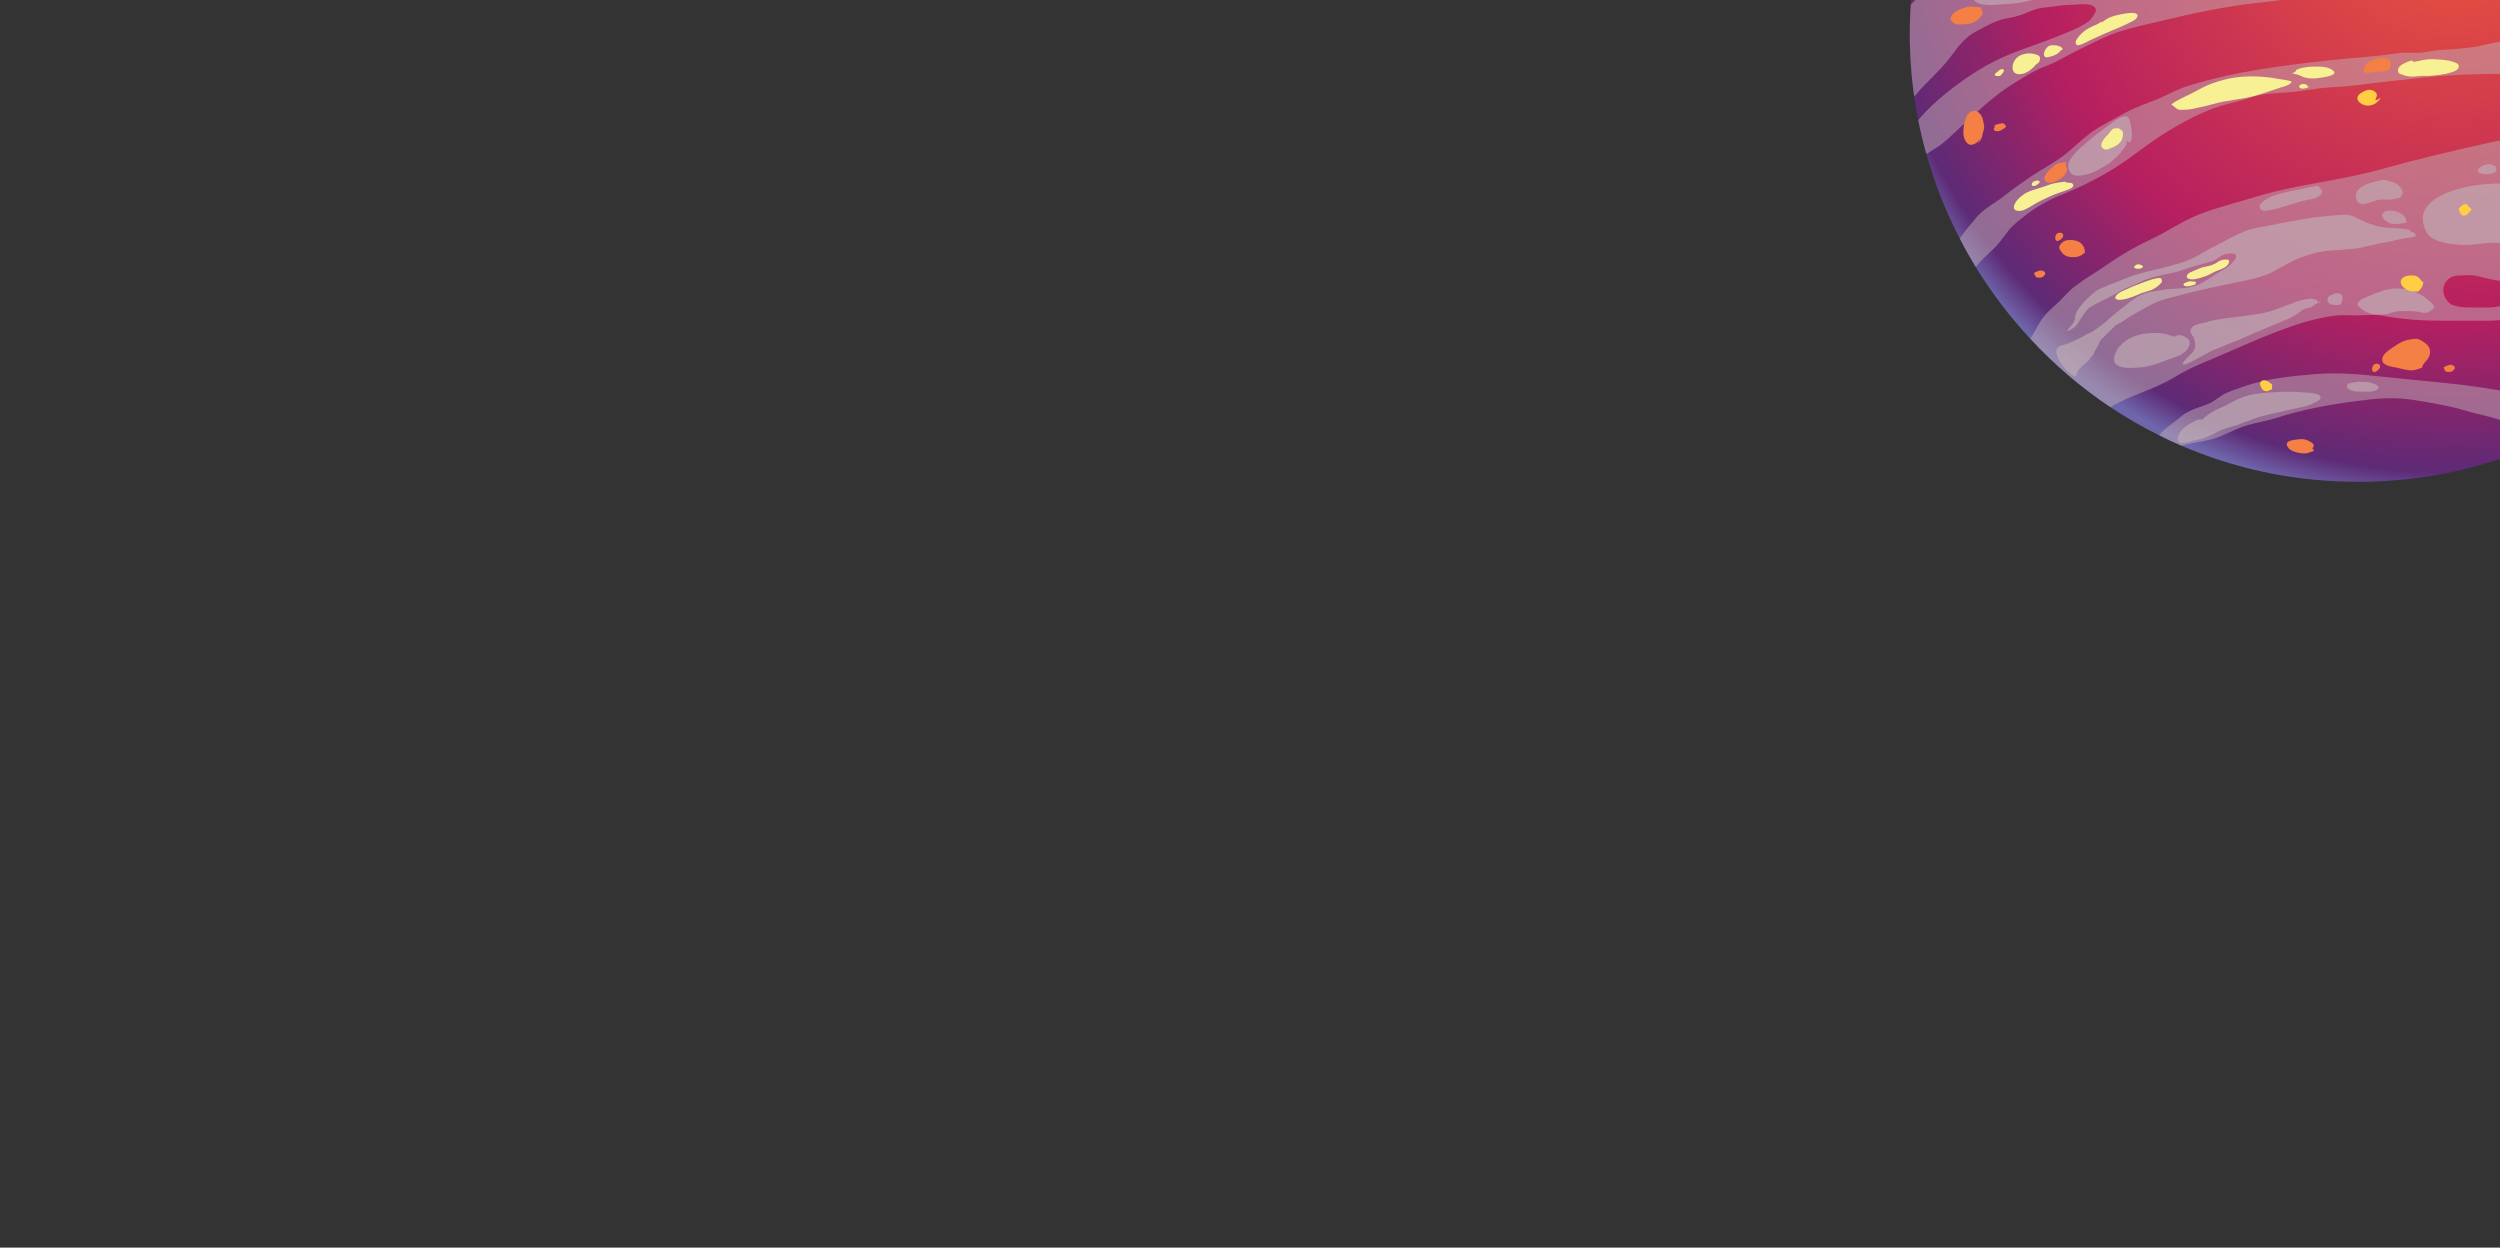 <?xml version="1.0" encoding="UTF-8"?>
<svg xmlns="http://www.w3.org/2000/svg" xmlns:xlink="http://www.w3.org/1999/xlink" viewBox="0 0 2571 1283">
  <rect x="0" y="0" width="2571" height="1283" fill="#333333" stroke="none"/>
  <defs>
    <style>
      .cls-1 {
        isolation: isolate;
      }

      .cls-2 {
        fill: #ffce42;
      }

      .cls-2, .cls-3, .cls-4, .cls-5, .cls-6 {
        fill-rule: evenodd;
      }

      .cls-7 {
        mix-blend-mode: soft-light;
      }

      .cls-3 {
        fill: #f48045;
      }

      .cls-4 {
        fill: #c2aeb6;
      }

      .cls-8 {
        opacity: .5;
      }

      .cls-8, .cls-9 {
        mix-blend-mode: multiply;
      }

      .cls-5 {
        fill: #f8f193;
      }

      .cls-6 {
        fill: url(#_Áåçûìÿííûé_ãðàäèåíò_236);
      }

      .cls-9 {
        opacity: .65;
      }
    </style>
    <radialGradient id="_Áåçûìÿííûé_ãðàäèåíò_236" data-name="Áåçûìÿííûé ãðàäèåíò 236" cx="5660.3" cy="-116.71" fx="5660.3" fy="-116.71" r="634.29" gradientTransform="translate(8184.12) rotate(-180) scale(1 -1)" gradientUnits="userSpaceOnUse">
      <stop offset="0" stop-color="#f05a38"/>
      <stop offset=".7" stop-color="#b61f60"/>
      <stop offset=".95" stop-color="#5e2a76"/>
      <stop offset="1" stop-color="#6e65ab"/>
    </radialGradient>
  </defs>
  <g class="cls-1">
    <g id="Layer_1" data-name="Layer 1">
      <g>
        <path class="cls-6" d="m2572.95-.48h-607.57c-.14,1.81-.29,3.61-.4,5.42-2.09,32.12-.79,63.74,3.6,94.57,1.15,8,2.52,15.99,4.11,23.91,2.3,11.81,5.11,23.48,8.43,34.93,8.43,30.25,19.95,59.35,34.29,86.87,5.11,10.01,10.59,19.74,16.49,29.32v.07c16.21,26.43,35.01,51.14,56.11,73.83,24.49,26.43,52.08,50.06,82.26,70.23,15.99,10.66,32.7,20.38,50.13,28.96,7.56,3.82,15.2,7.35,22.98,10.73,42.5,18.3,88.52,30.4,136.93,35.01,67.86,6.4,132.98-1.83,192.65-22.02V-.48Z"/>
        <g class="cls-8">
          <path class="cls-4" d="m1970.45-.48c-1.89,1.76-3.74,3.55-5.47,5.42-2.09,32.12-.79,63.74,3.6,94.57.29-.36.5-.65.79-1.01,11.67-14.55,26.94-26.43,37.81-41.63,6.92-9.65,14.12-18.87,24.92-24.49,7.27-3.82,14.91-8.21,22.62-11.09,6.92-2.59,14.33-2.95,21.32-5.19,9.44-2.95,16.42-7.56,26.51-8.36,9.29-.79,18.01-2.88,27.37-2.74,5.69.07,24.78-3.67,25.5,5.55.14,2.59-5.55,10.08-7.64,11.52-9.22,6.7-22.33,11.52-32.7,15.7-19.38,7.85-39.33,13.54-58.34,22.47-19.09,9-38.1,21.68-54.45,34.86-11.09,8.86-20.67,17.79-29.6,28.31,2.3,11.81,5.11,23.48,8.43,34.93,5.76-3.67,11.96-7.06,17.21-11.38,6.27-5.11,11.88-10.8,17.86-16.28,17.07-15.7,33.35-31.33,53.01-43.87,7.49-4.83,15.34-9.36,23.19-13.69,8.14-4.47,17.14-6.84,25.28-11.38,14.41-8.07,29.53-15.27,44.44-22.4,18.44-8.79,41.06-13.18,60.86-17.93,32.27-7.71,66.19-15.13,99.18-18.51,9.32-.96,18.64-2.09,27.94-3.4h-379.65Z"/>
          <path class="cls-4" d="m2572.95,42.92c-.69.08-1.37.2-2.06.26-9.44.79-18.22,4.03-27.59,5.33-11.16,1.51-22.19,2.45-33.42,2.88-7.42.22-14.33,2.59-21.68,2.88-7.56.29-14.91-.65-22.47.5-22.04,3.39-44.66,4.47-66.99,6.92-49.84,5.4-100.12,11.6-148.16,26.51-10.73,3.31-20.02,8.72-30.32,13.11-12.32,5.19-24.71,9-36.37,15.63-9.44,5.47-19.74,10.3-28.88,16.28-10.88,7.06-19.95,16.42-29.96,24.56-12.53,10.16-27.59,17.29-40.77,26.72-8,5.62-15.77,11.02-23.34,17.14-9,7.2-20.82,12.89-28.23,21.75-5.69,6.84-11.96,14.19-17.29,21.82,5.11,10.01,10.59,19.74,16.49,29.32,4.68-6.19,10.08-10.95,16.71-17.14,6.7-6.12,11.45-13.33,17.07-20.46,4.9-6.27,11.09-10.52,17.21-15.34,10.66-8.5,23.91-16.06,36.66-21.1,17.43-6.91,32.99-14.55,49.27-24.13,20.17-11.81,38.03-27.37,57.91-39.69,17.86-11.16,37.81-21.97,58.13-28.09,9.8-2.95,19.38-4.54,29.1-8.07,11.67-4.25,24.85-4.61,37.09-5.4,11.31-.72,22.33-2.81,33.57-4.18,12.68-1.51,25.5-1.58,38.25-3.24,24.2-3.17,48.47-5.69,72.75-8.28,25.83-2.7,51.38-3.36,77.33-3.38v-33.11Z"/>
          <path class="cls-4" d="m2572.95,314.54c-4.58.96-9.19,1.72-13.88,1.7-7.27-.07-14.55.14-21.82-.07-3.96-.07-6.91-.29-10.95-1.3-5.33-1.3-6.34-1.66-9.51-5.47-8.64-10.37-2.95-25.43,10.88-26,5.83-.22,13.54-1.01,19.16.29,8.32,1.94,17.36,4.59,26.12,5.24v-144.45c-5.66.5-10.82,1.81-16.54,3.07-35.65,7.92-72.75,16.71-108.62,26.72-42.78,11.96-87.51,15.49-129.94,28.67-18.73,5.76-38.1,10.44-56.4,17.57-16.93,6.63-32.41,17.72-48.91,25.35-15.13,6.99-31.62,16.42-45.23,26.07-11.02,7.78-22.69,14.26-33.49,22.47-7.99,6.19-13.69,14.12-21.32,20.46-7.92,6.63-13.47,13.61-18.08,22.55-1.8,3.6-4.11,7.27-6.41,11.02,24.49,26.43,52.08,50.06,82.26,70.23,20.53-12.32,45.52-18.15,65.98-30.76,18.29-11.31,39.11-18.58,58.77-27.37,20.6-9.15,40.98-17.79,62.3-25.28,14.26-4.97,28.52-8.57,43.51-10.59,7.06-1.01,14.69-.29,21.97-.29,8.64,0,18.51-1.3,27.01.22,20.53,3.82,39.98,5.26,61.15,5.26,15.77,0,31.48-.14,47.18,0,5.01.06,9.92-.34,14.81-.84v-14.47Z"/>
          <path class="cls-4" d="m2572.95,401.83c-2.33-.36-4.66-.71-6.96-1.1-38.61-6.63-77.14-9-115.96-13.32-22.26-2.45-45.59-4.54-68.07-2.74-24.63,2.02-50.78,4.47-74.26,12.75-5.98,2.09-12.46,4.25-18.22,6.77-6.12,2.66-10.8,7.64-16.93,10.44-5.33,2.45-11.31,4.18-16.78,6.34-7.71,3.1-9.8,5.11-15.99,10.01-6.84,5.4-13.76,9.94-19.38,16.64,7.56,3.82,15.2,7.35,22.98,10.73,10.8-3.02,22.4-4.11,32.77-7.13,11.81-3.46,22.4-10.23,34.36-13.76,10.52-3.1,21.18-4.61,31.55-8,26-8.43,54.24-13.47,81.32-17,20.67-2.81,38.82-4.39,59.35-1.08,17.86,2.88,34.57,5.55,51.93,10.66,13.05,3.84,25.88,6.18,38.29,10.37v-30.59Z"/>
        </g>
        <g class="cls-9">
          <path class="cls-4" d="m2572.95,188.63c-4.04-.04-8.06.07-11.98.35-13.61.95-28.22,3.17-41.07,7.98-9.93,3.72-21.21,9.27-26.23,19.17-3.04,5.99-2.3,12.63-.11,18.69,2.97,8.24,9.2,11.9,17.46,14.1,10.98,2.93,22.46,3.48,33.77,2.51,4.1-.35,8.17-1.1,12.27-1.46,5.27-.46,10.6-.21,15.89-.19v-61.16Z"/>
          <path class="cls-4" d="m2567.29,171.55c-2.88-1.4-5.51-3.2-8.77-2.78-2.5.32-4.83,1.26-7.01,2.54-1.44.85-2.94,2.06-3.16,3.93-.21,1.8.25,1.89,2.05,2.69,3.36,1.49,8.73,1.5,12.27.48,1.15-.33,3.32-.95,4.11-1.92.68-.83,1.15-3.02-.42-3.12l.91-1.82Z"/>
          <path class="cls-4" d="m2470.85,198.84c-.61,1.74-1.53,3.27-2.78,4.59-.46,0-.91.03-1.36.09-1.56.54-3.38.93-5.02,1.27-4.45.9-8.98.2-13.47.36-7.91.28-22.82,11.26-25.21-1.64-2.13-11.47,13.35-15.11,21.51-17.22,4.03-1.04,7.92-1.68,11.92-.25,2.53.91,5.51,1.47,7.85,2.86,2.56,1.53,6.65,5.18,6.58,9.94Z"/>
          <path class="cls-4" d="m2236.11,346.23c-4.58-1.28-8.73-3.03-13.46-3.47-7.69-.71-16.04-.33-23.52,1.73-8.95,2.46-18.99,8.52-22.99,17.32-1.64,3.61-3.51,9.41-.22,12.67,4.76,4.72,15.11,3.82,21.09,3.64,9.03-.28,17.26-2.56,25.63-5.71,5.34-2,10.77-3.84,16.08-5.91,3.86-1.51,7.28-3.27,10.03-6.44,2.19-2.53,3.99-6.02,2.76-9.5-.86-2.42-4.71-4.5-6.91-5.35-3.11-1.2-6.33-.4-8.48,1.02Z"/>
          <path class="cls-4" d="m2424.45,392.64c-3.54.48-7.02,1.19-10.46,2.11.85,1.27-.69,1.92-.34,3.32.45,1.84,3.57,3.09,5.08,3.68,3.12,1.23,6.1.89,9.48.89,4.43,0,9.32.64,13.64-.64,3.96-1.17,6.24-3.67,2.03-6.15-5.97-3.52-12.8-3.22-19.42-3.22h0Z"/>
          <path class="cls-4" d="m2186.98,144.25c.05,1.86.31,3.56-.52,5.21-.74,1.46-2.12,2.97-3.11,4.26-3.54,4.61-8.05,9.07-12.44,12.89-2.78,2.42-6.17,4.09-9.37,5.87-3.32,1.84-6.66,4.16-10.29,5.34-4.68,1.52-10.29,3.03-15.23,2.9-6.09-.17-8.9-4.62-9.02-10.57-.09-4.49,3.64-8.26,6.26-11.58,3.44-4.35,7.88-7.86,12.03-11.53,8.85-7.85,18.66-14.59,28.06-21.74,2.86-2.17,11.92-8.31,15.49-4.32,1.5,1.68,2.12,5.71,2.51,7.82.49,2.65.65,5.51,1.02,8.19.77,5.5-1.21,12.81-5.39,7.28Z"/>
          <path class="cls-4" d="m2029.67-.48c1.21,1.77,3,3.18,5.39,4.05,4.12,1.5,10.2,1.67,14.54,1.57,4.48-.1,8.92-.8,13.4-.98,8.87-.37,18.54-1.71,27.07-4.19.5-.14.99-.31,1.48-.46h-61.89Z"/>
          <path class="cls-4" d="m2475.85,228.87c-5.81.53-13.98,3.09-19.36.09-1.69-.94-4.12-2.6-5.33-4.19-2.8-3.67-1.04-6.81,3.17-7.91,6.69-1.74,21.85,2.89,20.16,12.01h1.36Z"/>
          <path class="cls-4" d="m2504.51,316.21c-10.31-13.96-28.99-21.81-46.44-18.99-8.7,1.41-17.1,5.2-25.16,8.65-2.23.96-4.68,1.7-6.38,3.54-.91.99-1.26,2.2-2.37,3.05,1.73,4.65,9.93,9.26,14.71,10.34,4.61,1.03,11.92.94,16.38.14,3.3-.6,6.21-2.41,9.61-2.69,6.47-.54,14.24-.63,20.67.18,3.66.46,6.79,2,10.51.97,2.7-.75,4.63-2.86,7.06-4.12-.61-1.7-2.67-2.72,1.4-1.06Z"/>
          <path class="cls-4" d="m2408.98,306.66c-.55,7.77-2.11,7.25-9.49,6.88-3.65-.18-6.91-2.81-5.59-6.95.8-2.51,3.29-3.18,5.53-4.02,3.84-1.44,6.16-1.81,9.55,1.36v2.73Z"/>
          <path class="cls-4" d="m2385.1,312.12c-1.31-3.02-3.29-4.07-6.56-4.66-2.93-.53-6.18.22-9.09.67-5.52.84-10.95,3.46-16.17,5.32-6.46,2.31-12.88,5.02-19.47,6.91-7.13,2.05-14.38,2.98-21.69,4.03-11.34,1.63-22.73,2.65-34.02,4.61-3.42.6-6.46,1.42-9.73,2.59-2.34.83-4.64.84-6.99,1.49-2.73.75-5.38,1.43-7.15,3.64-1.28,1.6-1.96,3.19-1.35,5.27.56,1.89,2.4,3.43,3.09,5.43,1.02,2.99,1.91,5.83,1.57,9.04-.34,3.15-2.13,5.54-4.26,7.66-2.58,2.57-5.56,5.08-7.57,8.08-1.31,1.95-1.6,3.31,1.42,2.54,3.25-.82,6.6-2.83,9.67-4.42,6.03-3.12,11.75-6.69,17.93-9.58,3.44-1.61,6.98-2.77,10.46-4.27,3.26-1.4,6.52-2.94,9.88-4.11,6.7-2.35,13.21-5.55,19.76-8.32,10.68-4.53,21.33-9.25,32.13-13.49,4.9-1.93,10.22-4.33,14.7-7.16,2.48-1.57,4.67-3.67,7.2-5.15,2.15-1.26,4.66-1.45,7-2.09,1.33-.37,2.33-1.21,3.46-1.97,2.42-1.64,4.83-3.61,7.74-4.23.04-.18.08-.37-1.93,2.18Z"/>
          <path class="cls-4" d="m2478.58,237.74c.89.42,5,1.59,5.49,3.37.38,1.39-.65,2.04-1.75,2.46-1.81.67-4.26.69-6.16.99-3.65.58-7.17,1.3-10.79,2.05-2.98.62-5.86,1.49-8.85,2.06-3.69.71-7.57,1.08-11.21,2-3.3.84-6.34,1.72-9.71,2.24-4.06.63-7.8,2.16-11.93,2.61-8.55.94-17.22,1.57-25.81,2.02-8.77.45-17.47,2.31-25.74,5.27-3.76,1.35-7.57,2.62-11.29,4.09-3.24,1.29-6.04,3.28-9.16,4.81-6.82,3.35-13.35,7.82-20.42,10.59-7.83,3.06-15.91,4.84-24.09,6.62-11.63,2.52-23.33,4.74-34.96,7.3-13.38,2.95-26.77,6.29-40,9.82-5.75,1.53-12.54,3.44-17.81,6.23-4.35,2.31-8.93,4.5-13.15,7.01-3.31,1.97-6.62,3.9-9.97,5.8-3.29,1.86-6.26,4.25-9.53,6.18-2.58,1.53-5.48,2.51-7.58,4.74-2.11,2.26-4.08,4.27-6.43,6.33-1.6,1.39-2.9,3-4.4,4.45-1.33,1.29-2.51,1.86-3.43,3.53-.91,1.66-1.54,2.97-2.15,4.76-.84,2.46-2.92,4.5-4.01,6.87-.32.69-.43,1.58-.76,2.22-.63,1.2-1.82,2.06-2.67,3.09-.85,1.03-1.43,2.19-2.25,3.23-1.21,1.52-2.96,2.49-4.35,3.9-1.84,1.87-3.85,3.35-5.64,5.31-1.85,2.02-2.28,4.14-2.83,6.69-.55.02-1.08.63-1.42.66-.93.1-.57-.02-1.35-.36-1.54-.69-2.86-1.73-4.09-2.88-3.85-3.58-8.11-8.3-10.61-13-1.61-3.03-3.38-6.87-2.91-10.42.31-2.31,1.44-3.5,3.57-4.44,3.4-1.5,7.23-1.9,10.59-3.51,3.88-1.86,7.77-3.76,11.64-5.65,2.42-1.18,4.47-2.76,6.97-3.79,2.8-1.16,4.89-2.26,7.35-4.06,3.88-2.84,7.91-5.41,11.41-8.71,5.25-4.94,11.1-9.51,16.74-14,4.49-3.58,8.78-7.21,13.64-10.29,3.7-2.34,8.35-4.04,12.55-5.27,2.88-.85,5.81-.92,8.75-1.48,3.22-.61,6.32-1.24,9.58-1.57,5.33-.54,10.55-.94,15.88-1.15,3.78-.15,8.36-.91,11.96-2.06,3.14-1.01,6.26-1.59,9.02-3.43,2.21-1.47,4.52-2.7,6.79-4.08,3.19-1.93,6.14-4.39,9.4-6.17,4.22-2.31,8.96-4.7,12.47-8,1.85-1.74,9.75-9.04,5.3-11.29-3.07-1.55-8.29-.57-11.48.35-1.6.46-2.91,1.72-4.35,2.52-1.43.8-2.71,1.79-4.11,2.63-2.47,1.48-5.44,2.14-8.19,2.88-5.46,1.49-10.77,3.32-16.24,4.75-5.98,1.57-11.69,4.12-17.72,5.51-11.99,2.76-24.52,4.38-35.55,10.05-5.25,2.7-10.89,4.57-16.21,7.15-4.93,2.39-9.57,5.32-14.42,7.85-7.17,3.74-14.48,6.75-21.2,11.22-2.68,1.78-4.27,4.31-6.14,6.84-1.71,2.31-3.29,4.84-4.74,7.32-1.56,2.66-3.38,5.19-5.99,6.87-1.85,1.19-4.14,2.67-6.29,3.15.07-.7.5-1.22.92-1.76,1.18-1.51,2.59-2.87,3.76-4.41,1.82-2.38,3.35-4.58,3.46-7.59.11-2.85,1.19-5.57,2.8-7.94,3.9-5.71,8.27-10.64,13.49-15.19,2.97-2.59,5.6-4.93,9.2-6.57,3.51-1.6,7.17-2.9,10.71-4.42,7.15-3.07,14.44-5.79,21.73-8.51,7.89-2.95,16.19-4.61,24.3-6.84,3.82-1.05,7.75-1.6,11.55-2.69,4.9-1.41,9.82-2.77,14.73-4.16,7.9-2.23,15.57-6.26,22.66-10.34,3.18-1.83,6.3-3.75,9.53-5.5,4.09-2.22,8.4-3.96,12.43-6.29,6.98-4.04,14.27-7.54,21.72-10.62,7.23-2.99,15.39-3.88,23.03-5.41,7.74-1.55,15.47-3.12,23.26-4.43,9-1.51,17.74-3.58,26.86-4.46,7.28-.7,14.51-1.79,21.81-2.13,4.25-.2,8.23-.91,12.45,0,3.17.68,5.94,2.04,8.79,3.51,9.93,5.11,21.47,9.47,32.76,9.53,3.29.02,6.54.61,9.84.7,2.54.07,4.97.29,7.47.85,3.05.68,4.72,1.79,3.48,1.88Z"/>
          <path class="cls-4" d="m2384.41,191.34c1.17,1.51,3.18,3.5,3.47,5.6.37,2.62-2.68,4.85-4.73,5.9-4.28,2.19-9.96,2.4-14.58,3.65-6.08,1.65-12.08,3.65-18.1,5.49-5.63,1.72-11.13,3.34-16.97,4.25-2.43.38-6.13,1.29-8.16-.6-4.19-3.92.91-7.56,4.07-9.95,5.79-4.37,13.37-5.99,20.29-7.69,4.95-1.22,9.72-2.29,14.77-3.06,3.66-.56,6.98-1.49,10.54-2.38,1.44-.36,2.8-.27,4.21-.57.9-.19,3.36-1.66,5.18-.63Z"/>
          <path class="cls-4" d="m2265,431.53c2.44-3.11,5.07-4.61,8.45-6.81,6.47-4.21,14.05-6.68,20.73-10.51,6.37-3.65,13.82-6.78,21.01-8.32,5.8-1.24,11.62-1.51,17.47-2.18,3.45-.39,6.92-.08,10.38-.49,3.77-.44,7.51-.34,11.3-.36,3.69-.01,7.29.22,10.96.53,4.42.37,8.85.22,13.23.99,2.22.39,7.8,1.08,7.95,3.94.15,2.73-2.78,4.1-4.81,5.19-4.92,2.65-10.28,4.37-15.75,5.48-7.68,1.57-15.37,3.32-23.02,5.03-6.49,1.45-12.99,3.03-19.41,4.76-2.97.8-5.57,1.95-8.44,3.03-2.94,1.11-5.93,1.77-8.79,3.13-4.91,2.33-10.2,3.3-15.29,5.12-2.3.82-4.6,1.59-6.91,2.37-2.53.85-4.54,2.4-6.96,3.47-4.17,1.85-8.52,4.22-12.98,5.26-3.89.92-7.7,1.78-11.57,2.72-3.11.76-9.08,3.25-11.84.57-3.27-3.17.97-9.66,3.18-12.29,3.23-3.84,7.89-6.21,12.26-8.53,2.62-1.39,5.17-2.84,8.84-2.1Z"/>
        </g>
        <g>
          <path class="cls-3" d="m2059.86,126.74c-3,.2-5.85.9-8.56,2.1.05.77-.11,1.94-.29,2.68-.13.54-.81,1.35-.6,1.91.62,1.66,3.64,1.67,4.93,1.45,2.16-.36,3.7-1.62,5.48-2.7,1.33-.81,1.71-1.14,2.35-2.53-.54-.45-1.13-.81-1.26-1.54l-2.05-1.36Z"/>
          <path class="cls-3" d="m2143.31,255.25c.63,1.47.9,2.97.81,4.53-2.73,2.25-4.89,3.94-8.74,4.47-4.54.63-10.42.16-13.83-3.3-1.35-1.37-3.77-4.55-3.84-6.61-.07-1.97,2.29-4.35,3.75-5.5,2.85-2.24,8.27-2.41,11.75-1.7,1.6.33,3.66.9,5.12,1.7,2.36,1.29,3.28,3.55,4.99,5.5v.91Z"/>
          <path class="cls-3" d="m2100.55,278c-3.24.15-6.17,1.08-8.8,2.79.91,1.38.87,3.4,2.61,4.3,1.12.58,4.59.54,5.66.11.62-.25,2.73-2.15,3.07-2.84.84-1.7-.5-4.01-2.54-3.46v-.91Z"/>
          <path class="cls-3" d="m2521.73,375.01c-3.24.15-6.17,1.08-8.8,2.79.91,1.38.87,3.4,2.61,4.3,1.12.58,4.59.54,5.66.11.62-.25,2.73-2.15,3.07-2.84.84-1.7-.5-4.01-2.55-3.46v-.91Z"/>
          <path class="cls-3" d="m2037.77,141.52c-2.61,2.85-4.91,6.09-8.9,7.14-4.31,1.14-6.39-1.49-8.27-5.09-2.07-3.94-1.48-10.72-.89-15.01.57-4.12,2.58-10.55,6.2-13.06,6.9-4.79,12.48,2.22,13.58,8.69.3,1.8.78,3.65.98,5.45.26,2.41-.63,4.44-1.21,6.75-.57,2.26-.75,4.72-1.87,6.8-1.02,1.89-2.66,3.18-4.16,4.69l4.55-6.37Z"/>
          <path class="cls-3" d="m2490.86,378.08c-5.45,2.03-8.33,3.3-13.91,2.58-4.09-.53-8.28-1.7-12.31-2.59-4.18-.92-13.64-1.63-14.64-7.17-1.22-6.75,8.16-11.62,12.48-14.73,4.29-3.09,9.44-5.94,14.67-6.8,4.79-.79,8.26-1.95,12.63.68,3.36,2.03,7.22,4.34,8.63,8.18,1.58,4.28.36,8.1-2.29,11.64-2.44,3.25-5.16,5.33-5.25,8.2Z"/>
          <path class="cls-3" d="m2447.68,378.8c-.19-2.76.3-3.75-1.98-4.58-.79-.29-2.81-.17-3.52.17-1.74.81-2.7,3.18-2.71,4.87,0,1.73.55,3.63,2.77,3.25,1.23-.21,4.65-2.49,4.52-3.7h.91Z"/>
          <path class="cls-3" d="m2121.8,244.05c-.19-2.76.3-3.75-1.98-4.58-.79-.29-2.81-.17-3.52.17-1.74.81-2.7,3.18-2.71,4.87,0,1.73.55,3.63,2.77,3.25,1.23-.21,4.65-2.49,4.52-3.7h.91Z"/>
          <path class="cls-3" d="m2379.86,463.6c-3.36,1.13-7.03,2.96-10.58,2.79-1.94-.09-4.13-.55-6.04-.9-3.47-.64-7.48-2.01-9.87-4.84-3.56-4.22-.99-7.07,3.72-7.86,5.01-.84,10.58-2.09,15.49-.14,2.54,1.01,10.03,4.49,5.45,8.22l1.82,2.73Z"/>
          <path class="cls-3" d="m2458.11,63.28c1.01,3.25,1.75,5.62-1.21,8-3.82,3.06-10.71,2.3-15.28,2.91-3.78.5-13.8,2.83-10.31-4.54,2.58-5.46,6.68-7.73,12.24-9.1,4.59-1.14,10.84-2.12,14.56,1.82v.91Z"/>
          <path class="cls-3" d="m2037.77,7.78c-2.08-.16-10.42-1.56-14.11-.79-1.74.36-3.51,1.16-5.22,1.66-3.78,1.11-7.59,2.98-10.32,5.96-.89.97-2.09,3.16-2.15,4.54-.09,1.93,1.92,3.79,3.56,4.82,2.43,1.52,5.42,1.09,8.14,1.11,4.64.04,9.16-.52,13.37-2.7,2.48-1.29,11.26-8.32,6.74-11.87v-2.73Z"/>
          <path class="cls-3" d="m2124.2,169.73c2.12,4.43,2.3,4.75-.1,8.81-2.63,4.43-6.9,6.77-11.59,8.59-3.34,1.3-10.53,1.47-10.04-4.08.38-4.38,6.77-9.72,9.93-12.47,3.77-3.29,7.91-3.58,12.71-3.57l-.91,2.73Z"/>
          <path class="cls-2" d="m2448.56,100.58c-3.89,4.82-6.07,7.17-12.28,7.98-3.48.46-7.91-1.25-10.33-3.86-4.01-4.32-.05-8.14,4.15-10.3,3.6-1.85,7.51-3.06,11.14-.83,1.27.78,2.81,1.93,3.13,3.72.43,2.48-1.93,3.8-1.26,6.01l5.46-2.73Z"/>
          <path class="cls-2" d="m2489.5,297.1c1.57-2.06,2.45-4.34,2.65-6.83-2.17-1.14-3.22-3.75-5.32-5.25-2.88-2.05-6.26-1.93-9.68-1.63-3.46.3-8.65,2.59-8.26,6.85.37,3.98,4.78,7.38,8.02,8.55,3.11,1.12,6.22,1.03,9.86,1.03l2.73-2.73Z"/>
          <path class="cls-2" d="m2336.65,395.37c-2.66-1.9-7.84-6.62-11.32-3.13-1.96,1.96-.94,4.23.07,6.19.94,1.82,2.01,3.28,4.35,3.83,2.96.69,4.05-1.53,6.63-1.7.09-.37.18-.73.26-1.1v-4.09Z"/>
          <path class="cls-2" d="m2541.92,215.48c-3.93,5.07-9.17,10.22-12.46,2.08-1.29-3.19-.84-3.31,1.55-5.49,2.18-2,3.35-2.74,6.59-1.82.08.38.16.75.23,1.13l4.09,4.09Z"/>
        </g>
        <g class="cls-7">
          <path class="cls-5" d="m2179.02,131.97c.53.42,3.86,2.5,4.19,3.87.2.81-.03,2.15-.04,3.02-.05,3.88-2.04,7.37-5.11,9.69-2.91,2.2-5.85,3.31-9.16,4.59-1.82.71-3.6,1.14-5.42.07-6.49-3.83,1.48-11.96,4.59-15.1,1.8-1.81,4.29-6.79,7.53-6.15h3.41Z"/>
          <path class="cls-5" d="m2232.93,107.4c6.45-4.89,14.04-7.79,21.2-11.5,7.05-3.65,13.72-7.66,21.28-10.25,7.64-2.62,15.29-4.88,23.31-5.96,11.95-1.61,24.38-1.43,36.34.12,4.9.64,9.71,1.81,14.63,2.34,2.32.25,4.42,1.08,6.69,1.48.67,1.74-1.92,2.89-3.09,3.6-2.37,1.45-5.8,1.96-8.42,2.92-3.05,1.12-6.14,2.04-9.22,3.07-7.16,2.38-14.24,4.89-21.63,6.54-8.7,1.94-17.69,2.98-26.47,4.55-8.21,1.47-16.11,4.23-24.29,5.84-5.59,1.1-10.87,2.8-16.61,2.73-2.26-.03-4.99.46-7.1-.5-1.03-.47-2.9-2.26-6.61-4.98Z"/>
          <path class="cls-5" d="m2357.12,75.33c2.74.71,6.45,1.29,9.06,2.72,1.7.93,3.31,1.52,5.23,1.92,4.68.97,8.97.93,13.67.15,1.36-.23,20.71-2.19,14.36-7.49-3.64-3.04-9.58-4.13-14.16-4.17-5.44-.04-10.56-.02-15.89.99-2.48.47-4.6.81-6.83,1.96-.68.35-1.24.38-1.42,1.17-.14.65-.03,1.36-4.03,2.75Z"/>
          <path class="cls-5" d="m2370.77,86.25c1.33.79,2.69,1.53,4.08,2.22-1.01,0-1.21-.68-1.98-1.04-1.02-.48-2.54-.9-3.65-1.04-1.3-.17-4.75.56-4.66,2.59.18,3.8,8.13,1.59,9.62.69l-3.41-3.41Z"/>
          <path class="cls-5" d="m2481.99,63.73c3.48-.68,6.92-1.21,10.35-2.04,4.71-1.15,9.68-.8,14.47-.56,5.78.29,11.36.76,16.84,2.76,1.62.59,4.02,1.23,4.71,3.09,1.71,4.61-5.16,6.8-8.27,7.69-7.31,2.11-14.51,2.87-22.07,3.34-3.37.21-6.73-.17-10.09.21-3.47.39-6.77.83-10.27.39-2.61-.33-5.05-.93-7.48-1.89-1.72-.68-3.39-.89-3.9-2.77-1.16-4.29,2.92-7.29,6.31-8.88,4.17-1.94,8.92-4.15,9.4-1.33Z"/>
          <path class="cls-5" d="m2161.28,23.47c6.26-5.89,14.13-7.76,22.45-9.25,2.36-.42,16.14-2.92,14.38,2.79-1.03,3.32-6.05,5.25-8.77,6.63-4.35,2.2-8.72,4.09-13.21,5.97-8.87,3.72-17.66,7.53-26.38,11.6-3.41,1.59-6.66,3.65-10.26,4.79-1.55.49-3.04,1.14-4.2-.31-2.24-2.83,1.19-6.38,2.93-8.57,3.15-3.95,7.68-7.28,12.26-9.38,3-1.38,6.04-2.46,8.78-4.3,1.94-1.3,3.79-1.75,2.02.03Z"/>
          <path class="cls-5" d="m2121.7,50.77c-.18-.04-.37-.09-.55-.13-.05-2.35-4.84-3.87-6.69-3.99-1.81-.12-3.96-.2-5.75.05-2.3.33-3.81,2.18-5.04,4.04-2.22,3.36-3.21,9.17,2.46,8.08,5.17-.99,10.51-2.92,13.52-7.37l2.05-.68Z"/>
          <path class="cls-5" d="m2093.72,66.46c-3.13,3.82-7.16,7.07-11.79,8.95-2.7,1.1-7.76,1.48-10.06-.56-4.04-3.59-1.85-10.62,1.09-14.2,4.6-5.59,13.84-6.88,20.36-4.75,1.59.52,3.72,1.11,4.45,2.77.74,1.67-.2,4.49-1.33,5.74l-2.73,2.05Z"/>
          <path class="cls-5" d="m2057.56,77.38c.65-.69,5.45-5.31,2.1-6.19-2.42-.63-4.3,1.79-5.86,3.06-1.01.83-3.3,1.83-1.9,3.33.97,1.03,3.64.48,4.97.48l.68-.68Z"/>
          <path class="cls-5" d="m2291.95,267.42c.61,1.24.69,1.09.46,2.02-.21.83-.64,1.71-1.09,2.41-1.37,2.13-3.64,3.37-5.89,4.42-2.2,1.02-4.54,1.86-6.8,2.75-2.32.91-4.42,2.31-6.65,3.39-2.92,1.4-6.18,2.49-9.29,3.37-3.31.93-6.36,1.86-9.86,1.39-1.17-.16-3.41-.64-3.85-1.97-.53-1.62,1-3.6,2.24-4.41.82-.53,1.78-.83,2.67-1.23,1.22-.55,2.38-1.22,3.62-1.72,2.55-1.02,4.99-2.2,7.65-2.92,4.09-1.1,8.67-1.51,12.44-3.55,2.3-1.24,4.02-2.97,6.55-3.69,2.27-.64,5.7-1.37,7.79-.26Z"/>
          <path class="cls-5" d="m2257.83,291.64c.39-.84.79-1.12.24-1.63-.52-.48-1.59-.38-2.24-.42-1.23-.07-2.67-.43-3.9-.3-.78.08-1.59.39-2.33.64-1.07.37-2.44.84-3.4,1.45-.67.43-.85,1.1-.5,1.81.83,1.68,4.42,1.3,5.82.99,1.26-.29,2.69-.54,3.89-1.03.73-.3,2.24-.57,2.76-1.16l-.34-.34Z"/>
          <path class="cls-5" d="m2223.03,287.89c.16.65.55,1.44.27,2.09-.26.59-1.16,1.26-1.59,1.72-1.95,2.13-3.94,3.73-6.49,5.07-1.03.54-2.01,1.23-3.1,1.65-1.06.41-2.21.59-3.29.94-1.1.35-2.16.85-3.28,1.17-1.46.43-2.88.69-4.27,1.33-5.26,2.4-10.76,4.73-16.47,5.86-2.13.42-5.2,1.09-7.31.34-1.26-.45-2.51-.93-2.09-2.43.55-1.95,2.17-3.14,3.73-4.27,2.15-1.55,4.68-2.44,7.07-3.57,3.1-1.47,6.25-2.81,9.43-4.09,2.97-1.2,5.97-2.23,8.94-3.39,4.63-1.82,9.12-3.37,14.03-4.22,2.55-.44,4.58-.41,4.4,1.81Z"/>
          <path class="cls-5" d="m2203.24,273.22c-2.44-1.4-5.09-2.19-7.47-.07-.9.81-1.63,1.68-.39,2.46,2.16,1.37,7.28,1.11,8.54-1.36l-.68-1.02Z"/>
          <path class="cls-5" d="m2124.43,187.92c1.44,0,5.67-.51,7.14,1.08.91.99.79,2.42-.07,3.34-1.95,2.07-5.19,2.76-7.73,3.75-3.87,1.52-7.93,2.55-11.71,4.26-4.19,1.89-8.45,3.54-12.55,5.65-3.52,1.81-6.99,3.65-10.31,5.81-1.51.98-3.1,1.82-4.7,2.65-1.48.77-2.95,1.62-4.59,2-2.3.53-5.55.92-7.58-.63-3.65-2.78,1.36-9.36,3.52-11.46,2.61-2.53,5.69-5.05,8.99-6.6,3.55-1.67,7.42-2.87,11.18-3.98,3.16-.93,6.21-1.99,9.31-3.07,2.56-.9,4.98-1.77,7.66-2.3,2.89-.57,5.76-1,8.68-1.37,2.67-.35,4.73.14,2.76.87Z"/>
          <path class="cls-5" d="m2095.09,185.54c-1.32.33-2.62.72-3.9,1.16-.13.35-.45.44-.8.77-.53.5-.68,1.07-.87,1.76-.26.98-.17,1.63.93,1.96,1.8.54,3.56-.57,5.03-1.55.78-.52,3.13-2.38,1.66-3.42l-2.05-.68Z"/>
        </g>
      </g>
    </g>
  </g>
</svg>